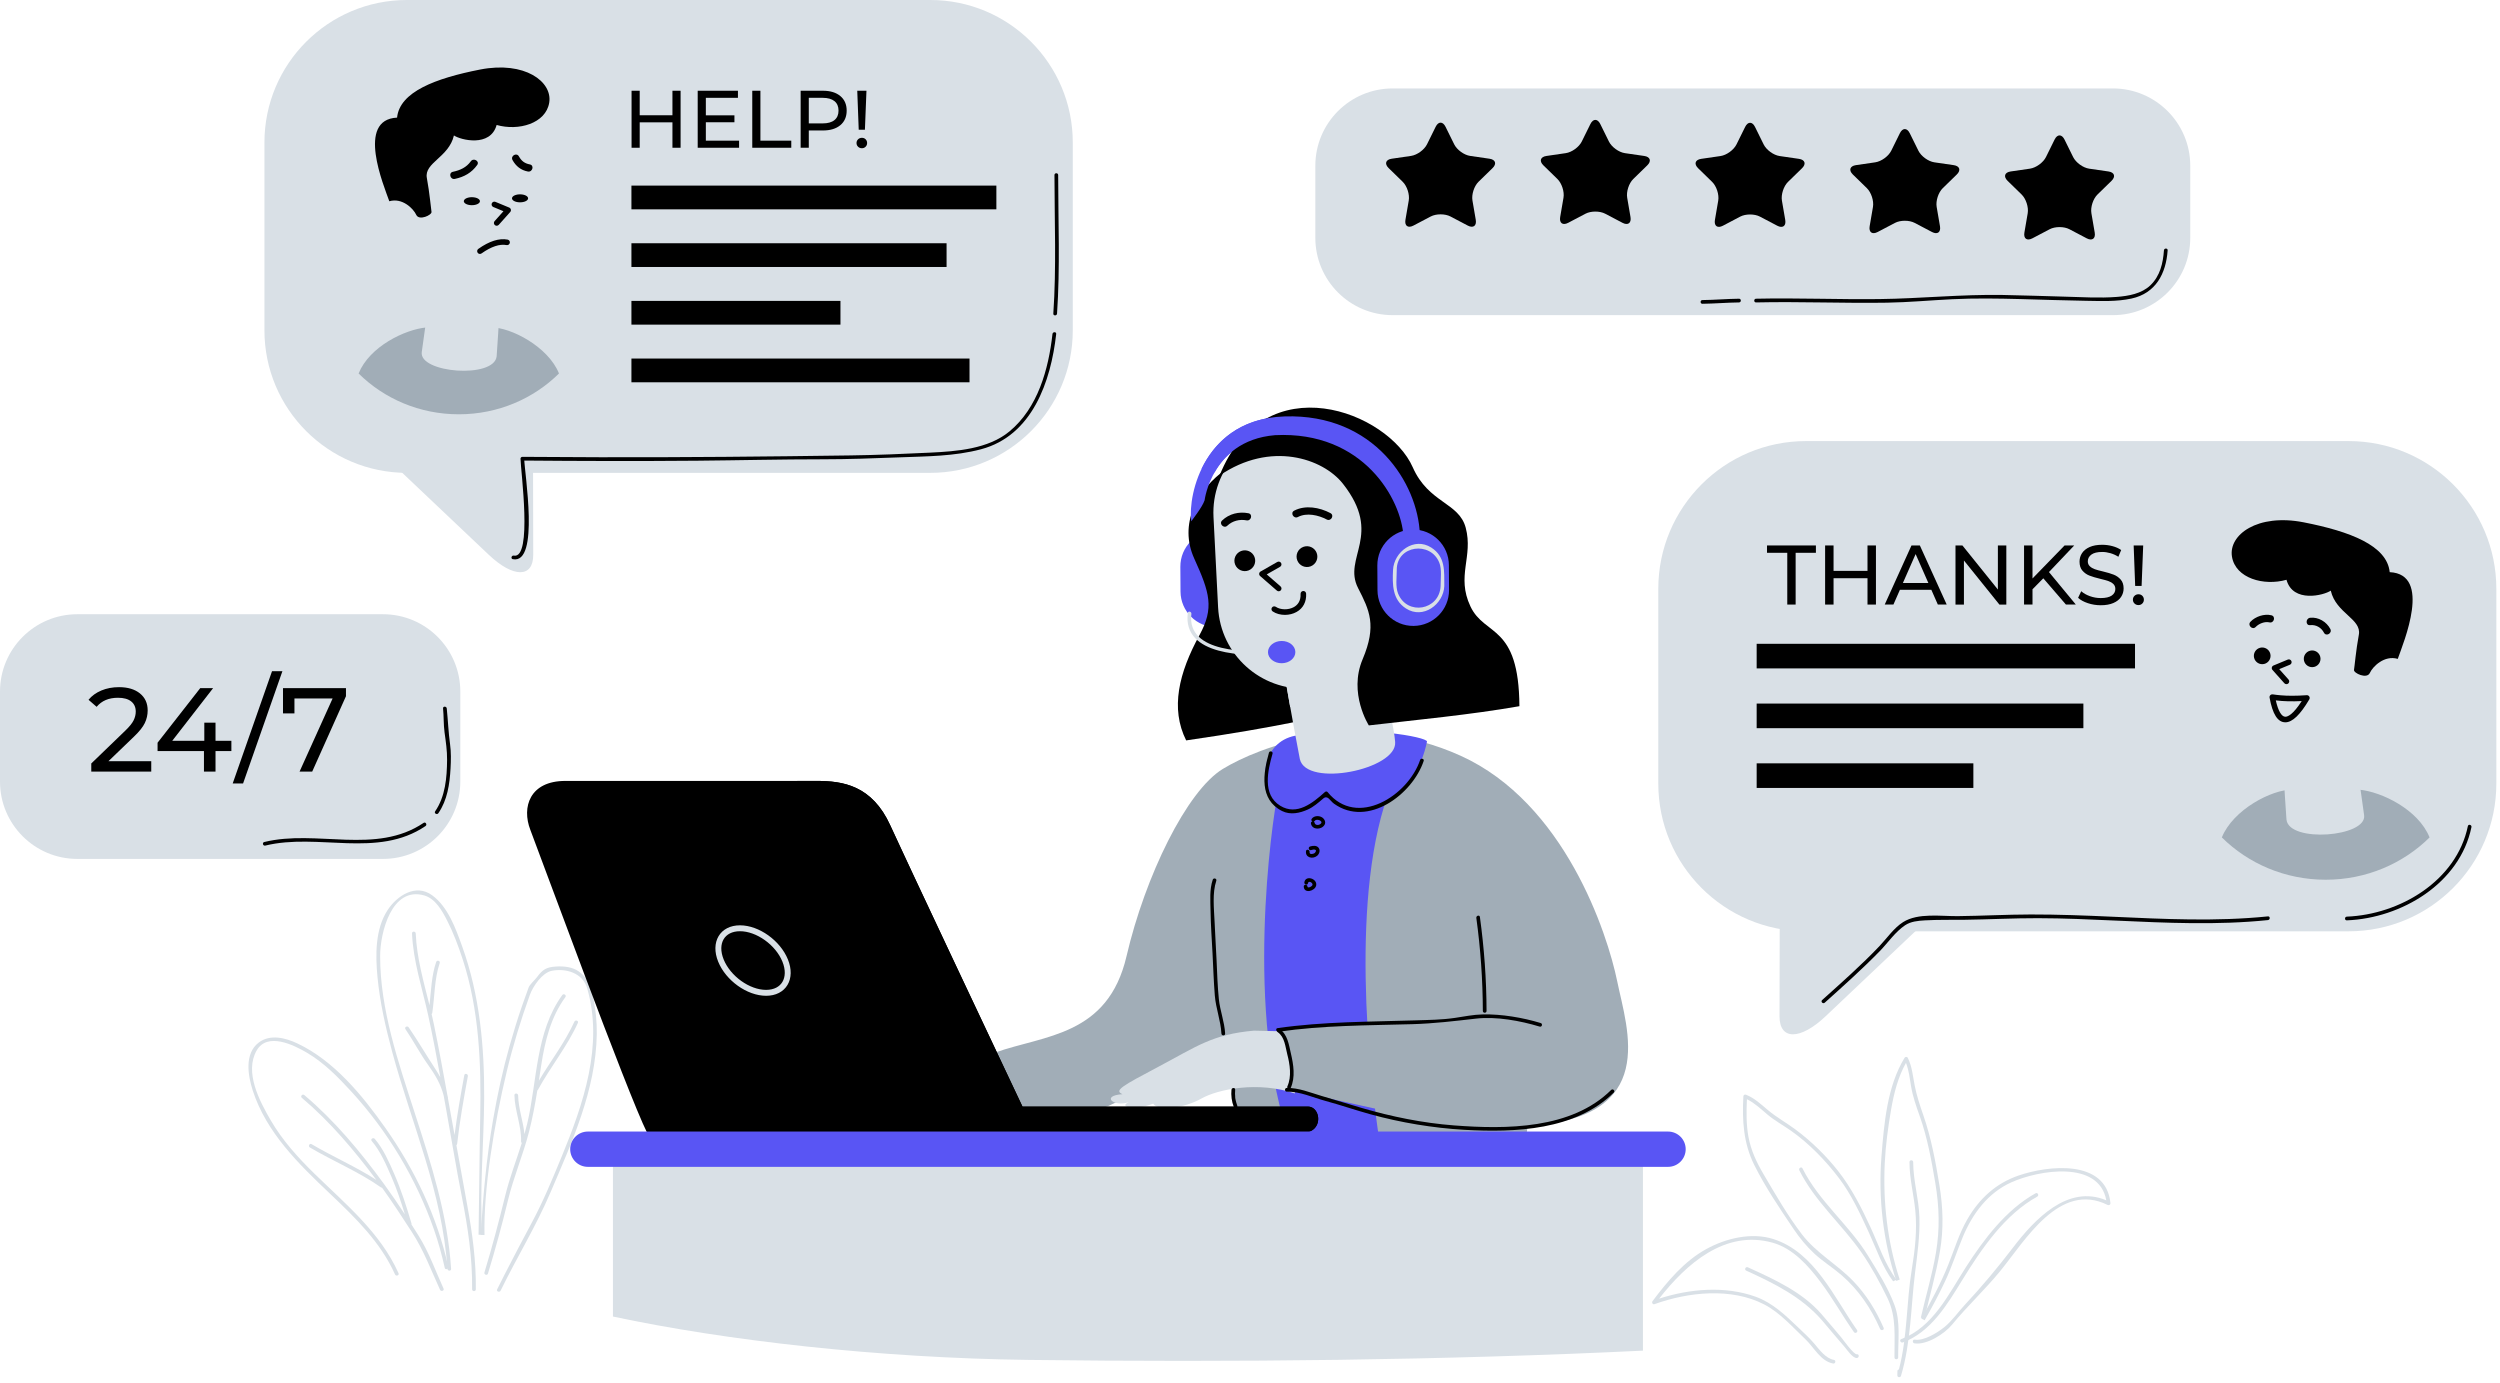 <svg width="423" height="234" viewBox="0 0 423 234" fill="none" xmlns="http://www.w3.org/2000/svg">
<g opacity="1">
<path d="M65.21 190.856C61.329 185.359 56.542 179.488 50.322 176.552C48.304 175.6 45.709 174.931 43.777 176.401C41.325 178.269 41.95 181.993 42.758 184.495C45.064 191.635 50.547 196.962 55.842 201.98C60.103 206.018 64.405 210.189 66.837 215.632C67 215.998 67.597 215.8 67.431 215.429C64.368 208.573 58.505 203.755 53.247 198.628C50.43 195.88 47.781 192.952 45.796 189.536C43.914 186.299 41.331 181.422 43.419 177.756C45.223 174.587 49.707 176.805 51.952 178.132C54.816 179.825 57.136 182.184 59.373 184.615C65.57 191.353 70.409 199.395 73.426 208.036C74.169 210.162 74.764 212.337 75.254 214.534C75.341 214.929 75.936 214.724 75.848 214.332C73.96 205.859 70.207 197.933 65.21 190.856Z" fill="#D9E0E6"/>
<path d="M70.841 209.104C70.439 208.462 70.033 207.821 69.623 207.181C69.637 207.129 69.643 207.072 69.624 207.009C68.792 204.18 67.882 201.337 66.705 198.632C65.829 196.615 64.855 194.384 63.414 192.7C63.155 192.397 62.627 192.74 62.891 193.049C64.393 194.804 65.366 197.122 66.277 199.217C67.154 201.233 67.859 203.347 68.504 205.461C67.364 203.724 66.191 202.005 64.975 200.336C61.006 194.887 56.65 189.65 51.487 185.285C51.179 185.023 50.761 185.492 51.07 185.754C55.865 189.809 59.923 194.615 63.67 199.633C60.16 197.379 56.309 195.711 52.717 193.592C52.367 193.386 52.085 193.948 52.432 194.152C56.39 196.487 60.682 198.252 64.453 200.901C64.514 200.944 64.577 200.957 64.64 200.957C66.403 203.398 68.05 205.94 69.688 208.464C71.697 211.561 72.933 214.892 74.453 218.231C74.619 218.595 75.217 218.398 75.048 218.028C73.677 215.013 72.603 211.926 70.841 209.104Z" fill="#D9E0E6"/>
</g>
<g opacity="1">
<path d="M81.922 185.808C81.974 177.103 81.165 168.342 78.191 160.107C77.1 157.088 75.808 153.443 73.115 151.478C70.331 149.447 67.154 151.57 65.571 154.001C63.467 157.238 63.519 161.596 63.867 165.278C64.27 169.531 65.218 173.737 66.325 177.855C69.617 190.099 74.894 201.887 75.698 214.685C75.723 215.087 76.352 215.102 76.326 214.696C75.755 205.598 72.959 196.918 70.171 188.302C67.416 179.786 64.306 170.798 64.32 161.744C64.326 157.835 66.249 149.92 71.793 151.512C73.667 152.05 74.817 154.115 75.639 155.722C76.722 157.839 77.561 160.087 78.296 162.345C81.068 170.868 81.433 179.944 81.254 188.833C81.119 195.518 81.09 202.216 80.972 208.912C80.971 208.944 81.39 208.916 81.6 208.92C81.106 201.229 81.877 193.504 81.922 185.808Z" fill="#D9E0E6"/>
<path d="M77.222 193.764C77.288 193.715 77.337 193.641 77.349 193.539C77.78 189.698 78.463 185.896 79.162 182.096C79.236 181.701 78.633 181.521 78.56 181.919C77.94 185.282 77.346 188.649 76.91 192.042C76.69 190.815 76.464 189.588 76.245 188.361C76.094 187.515 75.941 186.668 75.789 185.822C75.799 185.78 75.8 185.735 75.79 185.684C75.758 185.528 75.72 185.378 75.683 185.228C74.969 181.271 74.238 177.316 73.429 173.38C73.305 172.778 73.171 172.178 73.03 171.577C73.085 171.529 73.129 171.465 73.142 171.378C73.558 168.588 73.491 165.638 74.401 162.945C74.532 162.56 73.928 162.386 73.799 162.768C73.007 165.109 72.937 167.642 72.672 170.1C71.673 166.083 70.516 162.074 70.342 157.941C70.326 157.538 69.697 157.525 69.714 157.93C69.913 162.671 71.439 167.184 72.449 171.788C73.212 175.264 73.869 178.768 74.506 182.274C74.24 181.789 73.946 181.307 73.62 180.808C72.11 178.499 70.705 176.103 69.149 173.826C68.923 173.495 68.372 173.798 68.602 174.133C69.947 176.103 71.038 178.221 72.424 180.163C73.611 181.825 74.586 183.434 75.073 185.396C75.187 186.029 75.301 186.663 75.416 187.295C76.33 192.332 77.141 197.391 78.131 202.415C79.153 207.598 79.949 212.85 79.882 218.146C79.877 218.551 80.505 218.562 80.511 218.157C80.57 213.392 79.924 208.672 79.07 203.995C78.448 200.585 77.836 197.175 77.222 193.764Z" fill="#D9E0E6"/>
</g>
<g opacity="1">
<path d="M100.977 174.974C101.012 172.882 100.78 170.791 100.368 168.743C99.999 166.902 99.519 165.493 97.949 164.379C96.844 163.595 95.38 163.455 94.072 163.538C92.405 163.645 91.811 164.053 90.844 165.348C90.474 165.844 89.634 166.563 89.435 167.105C89.053 168.139 88.683 169.176 88.324 170.217C87.563 172.419 86.878 174.648 86.243 176.89C85.082 180.996 84.173 185.171 83.442 189.374C82.318 195.84 81.718 202.389 81.351 208.938L81.978 208.975C81.8 201.269 83.574 190.311 85.767 181.191C86.813 176.839 88.135 172.559 89.648 168.349C90.19 166.841 91.761 164.575 93.359 164.26C95.734 163.791 98.59 164.614 99.341 167.192C102.147 176.824 98.701 186.811 95.036 195.696C93.489 199.447 91.948 203.194 90.033 206.77C88.47 209.688 86.931 212.62 85.421 215.566C84.978 216.429 84.54 217.294 84.115 218.167C83.938 218.531 84.535 218.728 84.71 218.369C87.426 212.787 90.71 207.465 93.143 201.757C96.79 193.205 100.816 184.44 100.977 174.974Z" fill="#D9E0E6"/>
<path d="M89.512 191.493C90.103 189.18 90.534 186.854 90.914 184.515C90.951 184.491 90.986 184.458 91.014 184.408C93.106 180.546 95.966 177.083 97.779 173.07C97.947 172.7 97.35 172.503 97.184 172.868C95.585 176.408 93.151 179.517 91.177 182.859C91.314 181.973 91.447 181.086 91.583 180.196C92.205 176.123 93.202 172.089 95.664 168.708C95.903 168.38 95.378 168.034 95.14 168.36C90.605 174.589 90.906 182.895 89.207 190.112C89.066 190.712 88.905 191.305 88.737 191.895C88.52 189.691 87.718 187.58 87.668 185.347C87.659 184.945 87.032 184.904 87.041 185.31C87.1 187.972 88.24 190.465 88.167 193.138C88.164 193.254 88.216 193.337 88.288 193.391C87.355 196.358 86.229 199.26 85.488 202.288C84.42 206.653 83.276 210.99 81.968 215.29C81.85 215.678 82.445 215.879 82.563 215.492C83.814 211.379 84.948 207.234 85.957 203.055C86.907 199.124 88.51 195.407 89.512 191.493Z" fill="#D9E0E6"/>
</g>
<g opacity="1">
<path d="M310.297 230.092C308.886 229.839 307.853 228.374 306.985 227.352C306.159 226.381 305.239 225.541 304.317 224.662C302.111 222.558 299.945 220.442 297.024 219.394C291.862 217.543 285.9 218.052 280.725 219.731C285.311 213.853 291.894 208.023 299.93 210.265C303.381 211.228 305.991 214.192 308.058 216.947C310.09 219.655 311.74 222.623 313.685 225.39C313.917 225.721 314.441 225.375 314.209 225.042C310.318 219.506 307.026 211.879 300.061 209.65C296.355 208.465 292.023 209.517 288.717 211.332C284.984 213.38 282.123 216.801 279.61 220.154C279.431 220.393 279.63 220.774 279.946 220.661C285.66 218.605 292.939 217.822 298.518 220.719C301.182 222.103 303.351 224.591 305.508 226.634C306.934 227.984 308.06 230.33 310.166 230.707C310.565 230.778 310.696 230.163 310.297 230.092Z" fill="#D9E0E6"/>
<path d="M314.178 229.144C313.657 229.229 311.8 226.594 311.526 226.272C310.389 224.943 309.284 223.584 308.129 222.271C304.864 218.559 300.145 216.441 295.735 214.427C295.367 214.258 295.082 214.818 295.451 214.987C300.243 217.176 304.934 219.48 308.406 223.547C309.638 224.992 310.844 226.458 312.095 227.886C312.462 228.306 313.506 229.888 314.215 229.771C314.611 229.706 314.577 229.078 314.178 229.144Z" fill="#D9E0E6"/>
</g>
<g opacity="1">
<path d="M313.628 216.823C310.865 213.928 307.333 212.052 304.878 208.837C302.47 205.683 300.424 202.127 298.413 198.712C297.229 196.701 296.263 194.664 295.839 192.358C295.455 190.271 295.478 188.103 295.581 185.986C296.894 186.632 297.931 187.638 299.052 188.581C300.287 189.622 301.733 190.404 303.051 191.333C306.129 193.504 308.904 196.378 311.172 199.367C313.277 202.141 314.779 205.43 316.227 208.579C317.475 211.291 318.506 214.39 320.31 216.794L320.329 216.789C320.519 216.705 320.709 216.621 320.899 216.537C318.963 213.992 317.864 210.643 316.531 207.744C314.992 204.4 313.312 201.069 311.032 198.163C308.972 195.539 306.465 193.091 303.785 191.102C302.252 189.963 300.569 189.039 299.105 187.807C297.932 186.82 296.885 185.82 295.445 185.234C295.219 185.142 294.991 185.257 294.977 185.513C294.757 189.565 294.985 193.421 296.813 197.098C298.692 200.876 301.147 204.498 303.506 207.993C304.509 209.481 305.644 210.86 306.958 212.084C308.397 213.425 310.099 214.47 311.59 215.758C314.487 218.262 316.583 221.363 318.111 224.854C318.27 225.22 318.876 225.048 318.714 224.677C317.441 221.767 315.826 219.126 313.628 216.823Z" fill="#D9E0E6"/>
<path d="M320.562 220.85C319.485 217.921 317.712 215.135 316.083 212.485C312.835 207.202 307.777 203.298 304.983 197.693C304.802 197.331 304.267 197.659 304.447 198.019C307.085 203.311 311.667 207.172 315 211.98C316.656 214.369 318.108 217.047 319.371 219.661C320.925 222.876 320.509 226.223 320.545 229.687C320.549 230.092 321.177 230.08 321.173 229.675C321.143 226.748 321.59 223.644 320.562 220.85Z" fill="#D9E0E6"/>
</g>
<g opacity="1">
<path d="M328.159 200.594C327.508 196.588 326.759 192.524 325.422 188.681C324.842 187.015 324.302 185.384 323.961 183.649C323.647 182.045 323.531 180.473 322.797 178.985C322.691 178.77 322.374 178.782 322.255 178.976C319.304 183.804 318.78 190.141 318.344 195.666C317.786 202.726 318.629 210.011 320.849 216.735C321.042 216.658 321.235 216.58 321.427 216.503L321.433 216.502C319.348 210.153 318.584 203.441 318.902 196.776C319.048 193.741 319.469 190.668 319.985 187.677C320.452 184.975 321.149 182.247 322.49 179.839C322.989 181.108 323.125 182.458 323.353 183.806C323.645 185.54 324.223 187.188 324.813 188.838C326.112 192.474 326.812 196.353 327.451 200.15C328.13 204.19 328.24 207.972 327.552 212.019C326.926 215.703 325.843 219.297 325.006 222.936L325.022 222.94C325.212 223.023 325.402 223.108 325.592 223.191C326.472 219.343 327.586 215.548 328.248 211.651C328.882 207.916 328.764 204.317 328.159 200.594Z" fill="#D9E0E6"/>
<path d="M323.711 196.631C323.711 196.225 323.082 196.214 323.083 196.62C323.085 199.389 323.791 202.061 324.067 204.804C324.396 208.09 324.022 211.483 323.482 214.724C322.541 220.382 322.763 226.14 321.296 231.712C321.163 231.734 321.045 231.826 321.042 231.999L321.029 232.708C321.023 233.065 321.542 233.142 321.645 232.802C323.34 227.143 323.308 221.192 324.024 215.372C324.413 212.22 324.862 209.156 324.764 205.965C324.669 202.821 323.714 199.784 323.711 196.631Z" fill="#D9E0E6"/>
</g>
<g opacity="1">
<path d="M341.511 198.91C337.678 200.233 334.884 202.823 332.861 206.329C331.46 208.756 330.671 211.45 329.63 214.034C328.365 217.175 326.769 220.174 325.089 223.109C325.275 223.2 325.461 223.293 325.648 223.384L325.652 223.386C326.877 221.243 328.038 219.066 329.089 216.831C330.249 214.368 331.072 211.788 332.116 209.28C333.756 205.34 336.366 201.825 340.326 200.047C344.935 197.977 355.137 196.25 356.385 203.093C349.858 200.35 344.25 206.308 340.566 211.134C337.999 214.496 335.36 217.648 332.473 220.749C331.327 221.98 330.274 223.517 328.962 224.567C327.791 225.503 325.537 226.911 323.969 226.67C323.567 226.609 323.534 227.237 323.932 227.298C326.011 227.617 329.034 225.666 330.293 224.127C332.863 220.986 335.859 218.216 338.43 215.072C342.666 209.894 348.458 199.846 356.603 203.873C356.859 203.999 357.114 203.836 357.085 203.546C356.329 196.081 346.558 197.168 341.511 198.91Z" fill="#D9E0E6"/>
<path d="M332.041 216.538C335.269 211.293 339.206 205.507 344.706 202.464C345.06 202.268 344.777 201.707 344.422 201.904C339.446 204.657 335.653 209.699 332.629 214.407C329.72 218.937 327.064 224.576 321.686 226.579C321.307 226.72 321.595 227.28 321.971 227.139C326.757 225.358 329.498 220.669 332.041 216.538Z" fill="#D9E0E6"/>
</g>
<g opacity="1">
<path d="M211.851 100.022C211.872 103.365 209.18 106.093 205.836 106.114C202.492 106.135 199.764 103.44 199.743 100.097L199.717 95.896C199.696 92.553 202.391 89.826 205.734 89.805C209.078 89.784 211.804 92.478 211.825 95.82L211.851 100.022Z" fill="#5955F4"/>
<path d="M207.577 79.284C202.467 82.832 199.428 88.703 202.066 94.506C204.703 100.311 205.457 102.87 202.962 107.44C199.453 113.867 197.995 119.856 200.698 125.277C216.782 122.954 223.854 121.1 223.854 121.1C223.854 121.1 217.365 78.544 207.577 79.284Z" fill="black"/>
</g>
<g opacity="1">
<path d="M273.634 166.047C271.965 157.891 264.739 135.839 247.133 127.87C229.526 119.9 213.031 126.387 206.917 130.092C200.801 133.798 193.76 148.255 190.609 161.783C187.458 175.312 176.709 175.128 168.37 178.092L172.262 192.177L258.252 192.732L258.437 190.508C280.861 189.212 275.302 174.2 273.634 166.047ZM185.699 187.637C189.127 187.637 204.415 176.147 207.566 176.517C209.141 184.949 209.328 189.397 209.513 189.954C209.699 190.508 186.625 194.586 185.699 187.637Z" fill="#A1ADB7"/>
<path d="M216.245 133.987C215.134 139.298 210.562 171.793 218.347 193.167C224.399 193.66 233.419 193.167 233.419 193.167C231.69 181.923 228.23 150.788 235.395 132.998C228.23 133.12 216.245 133.987 216.245 133.987Z" fill="#5955F4"/>
<path d="M220.199 124.348C214.084 124.721 212.662 131.33 215.443 135.407C218.222 139.484 223.472 136.147 224.399 134.109C231.01 140.348 239.596 134.727 241.449 125.461C241.449 124.721 230.948 122.682 220.199 124.348Z" fill="#5955F4"/>
<path d="M231.703 108.494C231.703 108.494 235.684 120.491 236.061 125.56C236.404 130.207 221.025 133.309 219.935 128.437C218.797 122.64 217.107 112.784 217.107 112.784" fill="#D9E0E6"/>
<path d="M232.981 113.504L231.702 108.494L217.106 112.785C217.106 112.785 217.627 115.812 218.293 119.608C219.378 119.814 220.496 119.914 221.649 119.861C226.401 119.651 230.503 117.16 232.981 113.504Z" fill="#D9E0E6"/>
<path d="M212.168 174.386C205.127 175.003 202.409 177.104 196.107 180.44C189.807 183.776 188.448 184.518 189.93 185.135C186.224 185.382 188.385 187.358 190.98 186.493C189.251 187.234 191.66 188.038 195.119 186.74C195.984 188.099 200.432 187.484 203.274 185.876C206.115 184.27 212.911 182.91 219.087 185.011C219.829 181.181 217.482 174.51 217.482 174.51L212.168 174.386Z" fill="#D9E0E6"/>
<path d="M216.647 174.479C220.446 173.645 231.071 172.779 237.372 173.151C237.743 178.092 235.025 188.1 235.025 188.1L218.221 184.392C218.221 184.392 219.058 179.111 216.647 174.479Z" fill="#A1ADB7"/>
<path d="M216.329 174.567C223.832 173.482 231.419 173.503 238.98 173.29C242.622 173.187 246.115 172.764 249.725 172.352C253.156 171.96 257.218 172.703 260.517 173.702C260.906 173.819 261.07 173.213 260.684 173.096C257.639 172.174 254.074 171.569 250.885 171.638C249.305 171.672 247.722 171.995 246.163 172.228C243.995 172.551 241.785 172.572 239.598 172.643C231.771 172.896 223.931 172.838 216.162 173.96C215.762 174.018 215.932 174.624 216.329 174.567Z" fill="black"/>
<path d="M249.795 155.318C250.51 160.537 250.882 165.783 250.896 171.05C250.898 171.456 251.526 171.456 251.525 171.05C251.51 165.726 251.123 160.426 250.401 155.151C250.346 154.751 249.741 154.922 249.795 155.318Z" fill="black"/>
<path d="M217.728 184.707C219.999 184.68 222.104 185.687 224.259 186.272C226.82 186.966 229.327 187.836 231.886 188.539C237.059 189.956 242.437 190.857 247.792 191.166C256.312 191.659 266.621 191.241 273.054 184.863C273.342 184.577 272.898 184.133 272.61 184.419C265.886 191.085 254.834 191.094 246.01 190.419C240.732 190.015 235.441 188.939 230.365 187.455C228.085 186.788 225.809 186.09 223.533 185.41C221.616 184.838 219.76 184.054 217.728 184.079C217.322 184.084 217.322 184.712 217.728 184.707Z" fill="black"/>
<path d="M205.193 148.852C204.632 150.538 204.799 152.351 204.824 154.102C204.858 156.512 205.035 158.918 205.161 161.323C205.284 163.699 205.356 166.076 205.547 168.448C205.723 170.637 206.551 172.713 206.665 174.881C206.686 175.284 207.315 175.286 207.293 174.881C207.189 172.898 206.429 171.022 206.229 169.04C206.01 166.87 205.941 164.684 205.845 162.507C205.747 160.31 205.597 158.118 205.506 155.921C205.414 153.723 205.095 151.133 205.799 149.02C205.927 148.634 205.321 148.47 205.193 148.852Z" fill="black"/>
<path d="M214.707 127.353C213.721 130.831 213.027 135.271 216.927 137.226C218.333 137.931 219.936 137.582 221.292 136.967C222.246 136.535 223.076 135.805 223.864 135.13C224.661 134.447 225.011 135.483 225.716 135.986C231.447 140.085 238.991 134.41 240.888 128.756C241.017 128.371 240.41 128.207 240.282 128.589C238.257 134.622 229.603 140.164 224.621 134.011C224.51 133.873 224.294 133.906 224.177 134.011C222.111 135.868 219.424 138.067 216.606 136.327C213.535 134.43 214.518 130.324 215.314 127.52C215.424 127.13 214.818 126.964 214.707 127.353Z" fill="black"/>
<path d="M221.81 139.351C222.021 140.466 223.6 140.428 224.11 139.566C224.393 139.087 224.085 138.523 223.648 138.274C223.112 137.969 222.303 138.022 221.936 138.552C221.705 138.887 222.25 139.201 222.478 138.869C222.755 138.47 223.911 138.887 223.504 139.337C223.196 139.678 222.514 139.704 222.416 139.184C222.341 138.787 221.735 138.955 221.81 139.351Z" fill="black"/>
<path d="M220.978 144.001C220.817 145.112 222.106 145.425 222.853 144.806C223.235 144.491 223.434 143.883 223.112 143.454C222.778 143.007 222.129 143.079 221.66 143.227C221.275 143.349 221.44 143.956 221.828 143.833C222.062 143.759 222.367 143.672 222.595 143.806C222.79 143.921 222.53 144.272 222.425 144.348C222.195 144.516 221.515 144.64 221.584 144.168C221.641 143.772 221.035 143.601 220.978 144.001Z" fill="black"/>
<path d="M220.595 150.015C220.651 151.275 222.51 150.773 222.697 149.82C222.923 148.658 220.896 148.021 220.698 149.283C220.636 149.679 221.242 149.849 221.305 149.45C221.381 148.964 222.074 149.297 222.083 149.674C222.09 149.971 221.239 150.374 221.224 150.015C221.206 149.611 220.578 149.61 220.595 150.015Z" fill="black"/>
<path d="M208.364 184.392C208.27 185.319 208.401 186.39 208.745 187.257C208.894 187.628 209.502 187.467 209.352 187.09C209.024 186.263 208.902 185.276 208.992 184.392C209.033 183.989 208.404 183.993 208.364 184.392Z" fill="black"/>
<path d="M216.211 174.657C217.383 175.481 217.477 177.116 217.808 178.388C218.247 180.071 218.573 182.159 217.828 183.803C217.662 184.169 218.204 184.489 218.371 184.121C219.212 182.265 218.861 180.141 218.414 178.22C218.068 176.733 217.862 175.053 216.528 174.115C216.196 173.882 215.883 174.426 216.211 174.657Z" fill="black"/>
</g>
<g opacity="1">
<path d="M237.462 90.765C237.145 84.6 230.74 72.873 215.734 73.631C205.053 74.52 203.818 84.65 203.818 84.65C203.454 85.789 201.554 88.205 201.554 88.205C200.969 83.465 203.89 70.878 217.382 70.457C232.576 69.983 239.907 81.83 240.24 90.368C239.047 92.368 237.462 90.765 237.462 90.765Z" fill="#5955F4"/>
<path d="M206.103 102.773C206.509 110.761 213.314 116.903 221.297 116.497C229.282 116.09 235.427 109.288 235.02 101.301L234.241 86.011C233.835 78.025 227.03 71.88 219.046 72.288C211.061 72.695 204.918 79.497 205.324 87.483L206.103 102.773Z" fill="#D9E0E6"/>
<path d="M225.11 86.818C223.278 85.848 220.874 85.408 218.97 86.405C218.259 86.779 218.896 87.85 219.607 87.478C221.09 86.701 223.075 87.151 224.487 87.899C225.198 88.274 225.821 87.194 225.11 86.818Z" fill="black"/>
<path d="M207.666 88.946C208.525 88.124 209.759 87.817 210.911 88.046C211.696 88.203 212.024 86.998 211.235 86.842C209.636 86.524 207.97 86.927 206.779 88.07C206.198 88.628 207.087 89.502 207.666 88.946Z" fill="black"/>
<path d="M216.362 100.047C216.25 100.048 216.139 100.009 216.049 99.931L213.214 97.465C213.099 97.365 213.039 97.215 213.054 97.063C213.069 96.911 213.157 96.776 213.289 96.7L216.12 95.083C216.347 94.955 216.634 95.034 216.763 95.259C216.892 95.485 216.814 95.773 216.588 95.902L214.332 97.189L216.667 99.22C216.864 99.391 216.885 99.689 216.713 99.885C216.621 99.991 216.492 100.046 216.362 100.047Z" fill="black"/>
<path d="M217.431 104.039C216.672 104.043 215.923 103.848 215.338 103.454C215.123 103.308 215.065 103.015 215.211 102.8C215.356 102.584 215.649 102.527 215.865 102.672C216.668 103.214 218.014 103.232 218.929 102.715C219.48 102.403 220.123 101.764 220.057 100.49C220.042 100.23 220.243 100.008 220.503 99.996C220.758 99.979 220.983 100.181 220.998 100.442C221.069 101.81 220.499 102.909 219.393 103.535C218.806 103.867 218.114 104.034 217.431 104.039Z" fill="black"/>
<path d="M219.496 94.811C219.845 95.718 220.863 96.172 221.77 95.822C222.675 95.474 223.13 94.456 222.779 93.548C222.429 92.64 221.412 92.188 220.505 92.537C219.598 92.886 219.148 93.904 219.496 94.811Z" fill="black"/>
<path d="M208.978 95.507C209.327 96.412 210.346 96.868 211.253 96.518C212.159 96.17 212.613 95.149 212.263 94.242C211.913 93.335 210.896 92.885 209.99 93.234C209.083 93.582 208.629 94.6 208.978 95.507Z" fill="black"/>
<path d="M248.796 102.599C246.363 97.441 249.307 94.211 247.998 89.29C246.851 84.986 241.721 85.151 239.036 79.061C234.922 69.722 214.005 61.422 206.343 80.472C214.955 74.554 223.839 77.547 227.231 81.861C234.071 90.562 227.131 94.31 229.782 99.492C231.715 103.269 232.982 105.812 230.551 111.56C228.121 117.308 231.607 122.739 231.607 122.739C239.677 121.795 248.8 120.944 257.085 119.488C256.998 105.496 251.227 107.757 248.796 102.599Z" fill="black"/>
<path d="M200.977 103.712C200.035 111.046 210.861 111.003 215.533 110.751C215.937 110.729 215.935 110.101 215.529 110.123C211.406 110.345 200.719 110.61 201.584 103.875C201.634 103.479 201.028 103.311 200.977 103.712Z" fill="#D9E0E6"/>
<path d="M219.175 110.322C219.182 111.362 218.15 112.212 216.87 112.22C215.591 112.228 214.55 111.391 214.543 110.351C214.537 109.31 215.568 108.459 216.846 108.452C218.126 108.444 219.169 109.282 219.175 110.322Z" fill="#5955F4"/>
<path d="M217.383 70.457C209.686 70.699 205.433 74.895 203.305 79.338C204.04 79.414 204.835 79.625 205.497 79.933C207.075 77.159 210.082 74.102 215.733 73.631C230.74 72.873 237.145 84.6 237.462 90.765C237.462 90.765 239.047 92.369 240.24 90.369C239.907 81.831 232.576 69.983 217.383 70.457Z" fill="#5955F4"/>
<path d="M245.179 99.814C245.2 103.157 242.506 105.885 239.163 105.906C235.818 105.927 233.092 103.232 233.071 99.889L233.045 95.688C233.024 92.345 235.716 89.618 239.062 89.597C242.404 89.576 245.132 92.27 245.153 95.612L245.179 99.814Z" fill="#5955F4"/>
<path d="M243.749 99.176C243.554 103.264 238.076 104.234 236.547 100.406C236.091 99.264 236.337 97.64 236.33 96.435C236.303 92.254 242.048 91.496 243.53 95.205C243.987 96.347 243.742 97.971 243.749 99.176C243.752 99.581 244.38 99.577 244.378 99.172C244.362 96.65 244.593 94.217 242.192 92.661C239.283 90.776 235.848 93.352 235.701 96.439C235.583 98.919 235.578 101.456 237.885 102.951C240.794 104.836 244.23 102.259 244.378 99.172C244.397 98.766 243.768 98.773 243.749 99.176Z" fill="#D9E0E6"/>
</g>
<g opacity="1">
<path d="M173.004 187.235H221.311C223.536 187.235 224.03 191.684 220.323 191.684H109.5C106.163 185.012 91.214 144.239 89.732 140.41C88.25 136.58 89.609 132.132 95.663 132.132H138.164C142.611 132.132 147.553 132.872 150.641 139.669C153.73 146.464 173.004 187.235 173.004 187.235Z" fill="black"/>
<path d="M221.464 191.507C221.609 191.456 221.74 191.394 221.863 191.329C221.875 191.323 221.887 191.318 221.897 191.311C223.794 190.249 223.143 187.235 221.311 187.235H217.357H173.003C173.003 187.235 172.988 187.202 172.965 187.154C172.943 187.108 172.913 187.045 172.871 186.957C172.7 186.595 172.365 185.884 171.892 184.881C167.746 176.11 153.281 145.476 150.641 139.668C147.552 132.872 142.61 132.132 138.163 132.132H134.209C138.657 132.132 143.599 132.872 146.688 139.668C149.776 146.464 169.05 187.235 169.05 187.235L170.718 191.563C170.718 191.563 172.801 191.613 176.126 191.684H216.37H220.323C220.546 191.684 220.75 191.665 220.943 191.635C221.065 191.616 221.175 191.583 221.286 191.551C221.344 191.536 221.409 191.525 221.464 191.507Z" fill="black"/>
<path d="M132.851 162.527C134.07 165.543 132.625 167.987 129.623 167.987C126.621 167.987 123.198 165.543 121.979 162.527C120.759 159.51 122.205 157.063 125.207 157.063C128.209 157.063 131.632 159.51 132.851 162.527Z" stroke="#D9E0E6" stroke-miterlimit="10"/>
</g>
<g opacity="1">
<path d="M277.986 195.134H103.711V222.76C122.843 226.833 148.628 229.776 174.02 230.097C208.782 230.536 244.827 230.142 277.986 228.529V195.134Z" fill="#D9E0E6"/>
<path d="M285.218 194.445C285.218 196.093 283.881 197.431 282.232 197.431H99.463C97.814 197.431 96.478 196.093 96.478 194.445C96.478 192.797 97.814 191.459 99.463 191.459H282.232C283.881 191.459 285.218 192.797 285.218 194.445Z" fill="#5955F4"/>
</g>
<path d="M82.706 93.874C86.849 97.799 90.232 97.799 90.224 93.874C90.215 89.949 90.201 83.526 90.193 79.602C90.185 75.676 86.795 72.466 82.661 72.466H67.624C63.489 72.466 63.496 75.677 67.639 79.602C71.782 83.527 78.563 89.949 82.706 93.874Z" fill="#D9E0E6"/>
<path d="M181.514 55.889C181.514 69.209 170.717 80.008 157.397 80.008H68.861C55.541 80.008 44.743 69.209 44.743 55.889V24.117C44.743 10.798 55.541 0 68.861 0H157.397C170.717 0 181.514 10.798 181.514 24.117V55.889Z" fill="#D9E0E6"/>
<path d="M115.156 15.353V25H113.778V20.7H108.238V25H106.86V15.353H108.238V19.502H113.778V15.353H115.156Z" fill="black"/>
<path d="M125.052 23.801V25H118.051V15.353H124.859V16.552H119.429V19.515H124.266V20.686H119.429V23.801H125.052Z" fill="black"/>
<path d="M127.284 15.353H128.662V23.8H133.885V25H127.284V15.353Z" fill="black"/>
<path d="M142.181 16.249C142.898 16.846 143.257 17.668 143.257 18.716C143.257 19.763 142.898 20.586 142.181 21.183C141.465 21.779 140.482 22.078 139.233 22.078H136.848V25H135.47V15.353H139.233C140.482 15.353 141.465 15.652 142.181 16.249ZM141.189 20.321C141.649 19.949 141.879 19.414 141.879 18.716C141.879 18.017 141.649 17.482 141.189 17.11C140.73 16.738 140.064 16.552 139.191 16.552H136.848V20.88H139.191C140.064 20.88 140.73 20.694 141.189 20.321Z" fill="black"/>
<path d="M145.185 24.827C145.011 24.657 144.923 24.449 144.923 24.2C144.923 23.952 145.011 23.744 145.185 23.573C145.36 23.404 145.576 23.318 145.833 23.318C146.09 23.318 146.302 23.404 146.467 23.573C146.632 23.744 146.715 23.952 146.715 24.2C146.715 24.449 146.63 24.657 146.46 24.827C146.29 24.997 146.081 25.082 145.833 25.082C145.576 25.082 145.36 24.997 145.185 24.827ZM145.048 15.353H146.605L146.343 21.954H145.296L145.048 15.353Z" fill="black"/>
<path d="M168.586 35.419H106.838V31.404H168.586V35.419Z" fill="black"/>
<path d="M160.16 45.173H106.838V41.158H160.16V45.173Z" fill="black"/>
<path d="M142.206 54.928H106.838V50.913H142.206V54.928Z" fill="black"/>
<path d="M164.042 64.683H106.838V60.666H164.042V64.683Z" fill="black"/>
<path d="M94.58 63.194C92.741 58.625 86.374 55.36 83.122 55.404H72.136C68.525 55.744 62.517 58.625 60.677 63.194C64.979 67.452 70.983 70.099 77.629 70.099C84.276 70.099 90.279 67.452 94.58 63.194Z" fill="#A1ADB7"/>
<path d="M73.142 46.024C73.142 46.024 72.09 54.667 71.364 59.553C70.834 63.123 83.644 64.127 84.033 60.279C84.373 55.715 84.764 47.979 84.764 47.979" fill="#D9E0E6"/>
<path d="M72.621 49.996L73.142 46.024L84.764 47.979C84.764 47.979 84.642 50.356 84.48 53.336C83.665 53.595 82.813 53.775 81.922 53.841C78.248 54.116 74.863 52.579 72.621 49.996Z" fill="#D9E0E6"/>
<path d="M92.229 39.191C92.692 45.368 88.059 50.748 81.883 51.211C75.707 51.672 70.325 47.039 69.864 40.861L68.979 29.034C68.516 22.86 73.15 17.477 79.326 17.017C85.503 16.554 90.884 21.187 91.346 27.362L92.229 39.191Z" fill="#D9E0E6"/>
<path d="M76.961 30.271C78.533 29.938 79.795 29.237 80.738 27.92C81.208 27.266 80.126 26.644 79.662 27.291C78.912 28.337 77.86 28.808 76.629 29.069C75.842 29.235 76.176 30.438 76.961 30.271Z" fill="black"/>
<path d="M89.65 27.82C88.769 27.654 88.228 27.237 87.797 26.455C87.408 25.751 86.331 26.38 86.72 27.085C87.294 28.123 88.143 28.801 89.319 29.022C90.104 29.169 90.439 27.968 89.65 27.82Z" fill="black"/>
<path d="M84.038 38.199C83.926 38.199 83.814 38.159 83.724 38.079C83.53 37.906 83.513 37.608 83.687 37.413L85.185 35.738L83.466 35.025C83.225 34.925 83.111 34.649 83.21 34.409C83.31 34.167 83.586 34.053 83.826 34.154L86.159 35.121C86.301 35.18 86.404 35.303 86.438 35.452C86.472 35.601 86.432 35.757 86.33 35.871L84.39 38.042C84.297 38.146 84.167 38.199 84.038 38.199Z" fill="black"/>
<path d="M81.205 42.965C81.058 42.965 80.912 42.896 80.82 42.766C80.67 42.554 80.72 42.26 80.933 42.11C82.789 40.797 84.454 40.27 85.888 40.541C86.144 40.59 86.311 40.837 86.263 41.092C86.214 41.347 85.968 41.514 85.712 41.468C84.543 41.245 83.116 41.72 81.477 42.879C81.394 42.938 81.3 42.965 81.205 42.965Z" fill="black"/>
<path d="M81.165 34.205C80.985 34.568 80.245 34.789 79.514 34.7C78.785 34.611 78.337 34.244 78.518 33.88C78.698 33.517 79.437 33.295 80.168 33.386C80.898 33.474 81.345 33.842 81.165 34.205Z" fill="black"/>
<path d="M89.315 33.72C89.135 34.082 88.397 34.306 87.665 34.215C86.935 34.127 86.488 33.758 86.668 33.396C86.848 33.033 87.587 32.812 88.317 32.902C89.049 32.991 89.496 33.358 89.315 33.72Z" fill="black"/>
<path d="M72.013 37.892C72.544 40.078 71.203 42.28 69.017 42.81C66.831 43.341 64.629 42.001 64.098 39.815L63.794 38.565C63.263 36.38 64.604 34.178 66.791 33.646C68.976 33.115 71.179 34.457 71.71 36.642L72.013 37.892Z" fill="#D9E0E6"/>
<path d="M65.87 34.053C64.913 31.327 60.246 20.236 67.185 19.901C67.616 15.547 73.669 13.25 81.23 11.767C88.791 10.284 93.504 13.825 92.93 17.365C92.355 20.907 87.714 22.198 84.03 21.145C82.977 24.973 77.904 23.683 76.804 22.916C75.954 26.625 71.743 27.522 72.222 30.106C72.701 32.691 72.915 35.322 73.011 35.848C73.107 36.375 70.906 37.404 70.428 36.35C69.949 35.298 68.059 33.409 65.87 34.053Z" fill="black"/>
<path d="M86.769 94.614C91.358 95.525 88.729 79.958 88.698 77.611L88.384 77.925C98.259 78.013 108.135 78.039 118.011 77.952C125.069 77.891 132.123 77.71 139.183 77.711C143.524 77.711 147.842 77.551 152.179 77.384C156.828 77.204 161.463 77.219 165.992 76.016C174.658 73.713 177.813 64.551 178.708 56.51C178.753 56.107 178.124 56.112 178.079 56.51C177.415 62.478 175.606 69.018 170.805 72.993C167.189 75.987 161.859 76.368 157.372 76.586C152.903 76.803 148.415 76.992 143.941 77.056C129.789 77.259 115.625 77.397 101.471 77.365C97.109 77.355 92.746 77.335 88.384 77.297C88.214 77.296 88.068 77.441 88.07 77.611C88.095 79.591 90.142 94.645 86.937 94.009C86.541 93.931 86.372 94.536 86.769 94.614Z" fill="black"/>
<path d="M178.415 29.616C178.42 37.42 178.755 45.269 178.222 53.062C178.195 53.467 178.823 53.465 178.851 53.062C179.383 45.269 179.048 37.42 179.043 29.616C179.043 29.21 178.415 29.21 178.415 29.616Z" fill="black"/>
<path d="M422.381 132.575C422.381 146.384 411.186 157.578 397.377 157.578H305.587C291.778 157.578 280.583 146.384 280.583 132.575V99.634C280.583 85.826 291.778 74.63 305.587 74.63H397.377C411.186 74.63 422.381 85.826 422.381 99.634V132.575Z" fill="#D9E0E6"/>
<path d="M308.89 171.954C304.594 176.023 301.086 176.023 301.094 171.954C301.103 167.886 301.118 161.227 301.126 157.158C301.134 153.089 304.649 149.76 308.936 149.76H324.524C328.811 149.76 328.804 153.089 324.509 157.158C320.213 161.228 313.185 167.885 308.89 171.954Z" fill="#D9E0E6"/>
<path d="M302.407 93.534H298.978V92.291H307.251V93.534H303.821V102.292H302.407V93.534Z" fill="black"/>
<path d="M317.409 92.291V102.293H315.981V97.835H310.237V102.293H308.809V92.291H310.237V96.592H315.981V92.291H317.409Z" fill="black"/>
<path d="M326.782 99.792H321.467L320.367 102.292H318.895L323.424 92.291H324.839L329.382 102.292H327.882L326.782 99.792ZM326.282 98.649L324.124 93.749L321.967 98.649H326.282Z" fill="black"/>
<path d="M339.47 92.291V102.293H338.299L332.297 94.834V102.293H330.869V92.291H332.04L338.042 99.749V92.291H339.47Z" fill="black"/>
<path d="M345.728 97.849L343.899 99.707V102.292H342.469V92.291H343.899V97.877L349.327 92.291H350.957L346.684 96.792L351.229 102.292H349.557L345.728 97.849Z" fill="black"/>
<path d="M353.265 102.057C352.565 101.824 352.015 101.521 351.615 101.15L352.143 100.035C352.524 100.378 353.013 100.657 353.608 100.871C354.203 101.085 354.815 101.193 355.444 101.193C356.272 101.193 356.891 101.051 357.301 100.771C357.71 100.49 357.915 100.116 357.915 99.65C357.915 99.307 357.803 99.029 357.579 98.814C357.356 98.6 357.079 98.435 356.751 98.321C356.422 98.207 355.958 98.078 355.358 97.935C354.605 97.754 353.998 97.573 353.536 97.392C353.074 97.212 352.678 96.933 352.35 96.556C352.021 96.18 351.857 95.673 351.857 95.035C351.857 94.501 351.997 94.02 352.279 93.592C352.56 93.163 352.986 92.821 353.557 92.563C354.129 92.305 354.839 92.177 355.686 92.177C356.277 92.177 356.858 92.253 357.429 92.406C358.001 92.559 358.491 92.777 358.902 93.063L358.43 94.206C358.011 93.94 357.563 93.737 357.087 93.599C356.61 93.46 356.144 93.392 355.686 93.392C354.876 93.392 354.27 93.539 353.865 93.834C353.46 94.129 353.257 94.511 353.257 94.977C353.257 95.32 353.372 95.599 353.6 95.813C353.829 96.028 354.112 96.195 354.451 96.314C354.788 96.433 355.248 96.559 355.829 96.692C356.582 96.874 357.187 97.054 357.644 97.235C358.101 97.416 358.494 97.692 358.823 98.064C359.151 98.435 359.316 98.935 359.316 99.564C359.316 100.088 359.172 100.567 358.886 101C358.601 101.433 358.168 101.776 357.586 102.028C357.005 102.281 356.291 102.407 355.444 102.407C354.691 102.407 353.965 102.29 353.265 102.057Z" fill="black"/>
<path d="M361.159 102.114C360.977 101.938 360.887 101.722 360.887 101.465C360.887 101.206 360.977 100.99 361.159 100.814C361.34 100.638 361.563 100.55 361.83 100.55C362.097 100.55 362.315 100.638 362.487 100.814C362.659 100.99 362.745 101.206 362.745 101.465C362.745 101.722 362.656 101.938 362.48 102.114C362.304 102.29 362.087 102.379 361.83 102.379C361.563 102.379 361.34 102.29 361.159 102.114ZM361.015 92.291H362.63L362.359 99.135H361.272L361.015 92.291Z" fill="black"/>
<path d="M297.226 113.094H361.244V108.932H297.226V113.094Z" fill="black"/>
<path d="M297.226 123.209H352.509V119.044H297.226V123.209Z" fill="black"/>
<path d="M297.227 133.32H333.894V129.158H297.227V133.32Z" fill="black"/>
<path d="M375.936 141.694C377.843 136.957 384.443 133.571 387.815 133.616H399.204C402.948 133.968 409.177 136.957 411.084 141.694C406.624 146.108 400.402 148.851 393.511 148.851C386.619 148.851 380.396 146.108 375.936 141.694Z" fill="#A1ADB7"/>
<path d="M398.162 123.893C398.162 123.893 399.253 132.852 400.007 137.919C400.556 141.619 387.274 142.659 386.871 138.67C386.518 133.939 386.113 125.92 386.113 125.92" fill="#D9E0E6"/>
<path d="M398.701 128.01L398.162 123.892L386.113 125.92C386.113 125.92 386.239 128.385 386.408 131.474C387.253 131.741 388.136 131.927 389.059 131.997C392.868 132.282 396.377 130.688 398.701 128.01Z" fill="#D9E0E6"/>
<path d="M378.372 116.807C377.894 123.211 382.697 128.789 389.099 129.269C395.502 129.747 401.083 124.944 401.56 118.54L402.478 106.278C402.957 99.874 398.152 94.295 391.751 93.818C385.347 93.339 379.767 98.141 379.29 104.544L378.372 116.807Z" fill="#D9E0E6"/>
<path d="M394.291 106.423C393.66 105.209 392.259 104.367 390.875 104.527C390.086 104.619 390.077 105.867 390.875 105.775C391.856 105.66 392.763 106.184 393.215 107.053C393.585 107.766 394.662 107.136 394.291 106.423Z" fill="black"/>
<path d="M381.662 106.081C382.207 105.51 383.207 105.117 383.987 105.306C384.769 105.494 385.1 104.292 384.319 104.104C383.11 103.812 381.636 104.303 380.78 105.2C380.226 105.781 381.106 106.663 381.662 106.081Z" fill="black"/>
<path d="M386.866 115.762C386.736 115.762 386.608 115.709 386.514 115.605L384.501 113.353C384.4 113.239 384.36 113.083 384.393 112.934C384.427 112.786 384.532 112.662 384.673 112.604L387.091 111.6C387.331 111.501 387.608 111.615 387.707 111.855C387.807 112.096 387.693 112.371 387.453 112.471L385.647 113.22L387.218 114.976C387.391 115.17 387.374 115.468 387.18 115.642C387.09 115.723 386.978 115.762 386.866 115.762Z" fill="black"/>
<path d="M386.683 122.216H386.682C385.392 122.216 384.518 120.849 384.011 118.034C383.984 117.885 384.031 117.732 384.136 117.623C384.242 117.514 384.396 117.465 384.543 117.484C385.338 117.602 386.346 117.722 387.803 117.722C388.554 117.722 389.369 117.691 390.296 117.628C390.468 117.613 390.637 117.701 390.73 117.85C390.821 117.999 390.823 118.187 390.734 118.337C389.194 120.948 387.869 122.216 386.683 122.216ZM385.066 118.506C385.46 120.275 386.038 121.274 386.682 121.274C387.097 121.274 387.983 120.909 389.453 118.621C387.754 118.704 386.459 118.674 385.066 118.506Z" fill="black"/>
<path d="M389.844 111.809C390.032 112.567 390.798 113.03 391.555 112.843C392.312 112.656 392.776 111.889 392.588 111.131C392.401 110.374 391.636 109.91 390.878 110.097C390.12 110.284 389.658 111.052 389.844 111.809Z" fill="black"/>
<path d="M381.393 111.306C381.58 112.061 382.347 112.527 383.105 112.34C383.86 112.154 384.326 111.386 384.139 110.629C383.951 109.872 383.186 109.41 382.428 109.596C381.671 109.784 381.206 110.548 381.393 111.306Z" fill="black"/>
<path d="M399.334 115.461C398.783 117.727 400.173 120.01 402.438 120.561C404.705 121.112 406.989 119.722 407.538 117.455L407.853 116.159C408.405 113.894 407.015 111.61 404.748 111.059C402.482 110.509 400.198 111.901 399.648 114.166L399.334 115.461Z" fill="#D9E0E6"/>
<path d="M405.702 111.483C406.694 108.654 411.53 97.156 404.338 96.809C403.89 92.294 397.616 89.914 389.777 88.376C381.94 86.839 377.051 90.509 377.647 94.18C378.243 97.852 383.055 99.19 386.874 98.099C387.965 102.069 393.224 100.728 394.366 99.935C395.246 103.78 399.612 104.71 399.117 107.389C398.62 110.068 398.397 112.796 398.297 113.343C398.199 113.89 400.479 114.954 400.977 113.862C401.472 112.771 403.432 110.812 405.702 111.483Z" fill="black"/>
<path d="M397.082 155.724C406.312 155.359 416.204 149.487 418.169 139.948C418.25 139.553 417.645 139.384 417.563 139.781C415.655 149.044 406.047 154.741 397.082 155.096C396.678 155.112 396.676 155.74 397.082 155.724Z" fill="black"/>
<path d="M389.447 155.775C391.131 155.836 392.815 155.868 394.5 155.906C394.906 155.915 394.904 155.287 394.5 155.278C392.815 155.24 391.131 155.207 389.447 155.147C389.041 155.133 389.043 155.762 389.447 155.775Z" fill="#D9E0E6"/>
<path d="M308.748 169.654C311.912 166.808 315.088 163.975 318.062 160.927C319.438 159.517 320.666 157.677 322.328 156.561C323.312 155.9 324.532 155.793 325.682 155.727C327.946 155.597 330.225 155.656 332.491 155.625C336.601 155.569 340.706 155.349 344.818 155.357C349.222 155.366 353.625 155.564 358.024 155.765C366.593 156.156 375.183 156.561 383.735 155.68C384.134 155.638 384.138 155.009 383.735 155.051C374.985 155.952 366.196 155.509 357.431 155.11C352.822 154.9 348.213 154.72 343.599 154.728C339.482 154.736 335.369 154.967 331.253 155.011C328.446 155.042 324.538 154.421 322.01 156.018C320.444 157.008 319.269 158.748 318.025 160.06C314.962 163.29 311.61 166.236 308.303 169.21C308.002 169.482 308.447 169.925 308.748 169.654Z" fill="black"/>
<path d="M370.592 40.235C370.592 47.463 364.731 53.323 357.504 53.323H235.642C228.414 53.323 222.554 47.463 222.554 40.235V28.052C222.554 20.824 228.414 14.963 235.642 14.963H357.504C364.731 14.963 370.592 20.824 370.592 28.052V40.235Z" fill="#D9E0E6"/>
<path d="M242.916 21.449C243.374 20.52 244.125 20.52 244.583 21.449L246.049 24.418C246.507 25.348 247.721 26.23 248.747 26.38L252.024 26.856C253.05 27.005 253.282 27.72 252.539 28.443L250.17 30.753C249.427 31.476 248.964 32.904 249.139 33.926L249.699 37.189C249.873 38.211 249.266 38.652 248.348 38.17L245.418 36.628C244.5 36.146 242.999 36.146 242.081 36.629L239.151 38.169C238.233 38.652 237.626 38.211 237.801 37.189L238.361 33.926C238.536 32.904 238.073 31.476 237.33 30.753L234.961 28.443C234.218 27.72 234.449 27.005 235.475 26.856L238.751 26.379C239.777 26.229 240.992 25.346 241.45 24.417L242.916 21.449Z" fill="black"/>
<path d="M269.098 20.982C269.557 20.052 270.307 20.052 270.766 20.982L272.23 23.951C272.689 24.88 273.903 25.763 274.929 25.912L278.205 26.388C279.231 26.538 279.463 27.252 278.721 27.975L276.351 30.285C275.608 31.008 275.145 32.436 275.321 33.458L275.88 36.721C276.055 37.743 275.448 38.185 274.531 37.702L271.6 36.161C270.683 35.679 269.181 35.679 268.263 36.161L265.332 37.702C264.415 38.185 263.807 37.743 263.982 36.721L264.542 33.458C264.718 32.436 264.254 31.008 263.511 30.285L261.142 27.975C260.4 27.252 260.631 26.538 261.658 26.388L264.934 25.911C265.96 25.762 267.175 24.879 267.634 23.949L269.098 20.982Z" fill="black"/>
<path d="M295.279 21.472C295.738 20.542 296.489 20.542 296.947 21.472L298.411 24.441C298.87 25.37 300.085 26.253 301.111 26.402L304.387 26.878C305.413 27.028 305.645 27.742 304.902 28.465L302.533 30.775C301.791 31.498 301.327 32.926 301.502 33.948L302.062 37.211C302.237 38.233 301.629 38.675 300.712 38.192L297.781 36.651C296.864 36.169 295.362 36.169 294.444 36.651L291.515 38.192C290.598 38.675 289.991 38.233 290.165 37.211L290.724 33.948C290.899 32.926 290.435 31.498 289.692 30.775L287.324 28.465C286.581 27.742 286.813 27.028 287.839 26.878L291.113 26.402C292.139 26.252 293.354 25.369 293.813 24.439L295.279 21.472Z" fill="black"/>
<path d="M321.461 22.535C321.92 21.606 322.671 21.606 323.129 22.535L324.594 25.504C325.052 26.433 326.267 27.316 327.293 27.466L330.569 27.941C331.595 28.091 331.827 28.805 331.084 29.529L328.715 31.838C327.972 32.562 327.508 33.989 327.684 35.011L328.244 38.275C328.419 39.296 327.811 39.738 326.894 39.255L323.964 37.715C323.047 37.232 321.545 37.232 320.627 37.715L317.697 39.255C316.779 39.738 316.172 39.296 316.346 38.275L316.906 35.011C317.081 33.99 316.617 32.562 315.875 31.838L313.506 29.529C312.763 28.805 312.995 28.091 314.021 27.941L317.296 27.464C318.323 27.315 319.537 26.432 319.997 25.503L321.461 22.535Z" fill="black"/>
<path d="M347.641 23.606C348.1 22.677 348.851 22.677 349.31 23.606L350.776 26.575C351.235 27.505 352.449 28.387 353.475 28.537L356.751 29.012C357.777 29.162 358.009 29.877 357.267 30.6L354.896 32.91C354.153 33.633 353.689 35.06 353.865 36.083L354.425 39.346C354.6 40.367 353.992 40.809 353.075 40.327L350.144 38.785C349.226 38.303 347.725 38.303 346.807 38.786L343.878 40.326C342.961 40.809 342.354 40.367 342.529 39.346L343.088 36.083C343.263 35.06 342.8 33.633 342.057 32.91L339.688 30.6C338.945 29.877 339.177 29.162 340.203 29.012L343.477 28.536C344.503 28.386 345.718 27.503 346.177 26.574L347.641 23.606Z" fill="black"/>
<path d="M288.046 51.4C290.113 51.376 292.177 51.195 294.244 51.171C294.649 51.166 294.65 50.537 294.244 50.542C292.177 50.566 290.113 50.748 288.046 50.772C287.641 50.776 287.64 51.404 288.046 51.4Z" fill="black"/>
<path d="M297.123 51.171C304.511 51.004 311.899 51.334 319.287 51.214C322.974 51.154 326.63 50.809 330.308 50.629C334.174 50.439 338.049 50.504 341.916 50.604C345.61 50.699 349.302 50.843 352.998 50.897C355.546 50.935 358.137 51.058 360.645 50.515C364.748 49.628 366.494 46.305 366.767 42.358C366.795 41.953 366.166 41.955 366.138 42.358C365.987 44.548 365.479 46.702 363.848 48.271C362.364 49.699 360.129 50.083 358.162 50.238C355.233 50.468 352.23 50.268 349.297 50.192C345.815 50.103 342.333 49.969 338.849 49.908C331.896 49.787 325.002 50.514 318.055 50.603C311.078 50.693 304.101 50.385 297.123 50.542C296.718 50.552 296.717 51.18 297.123 51.171Z" fill="black"/>
<path d="M77.884 132.241C77.884 139.469 72.024 145.329 64.796 145.329H13.088C5.86 145.329 0 139.469 0 132.241V117.014C0 109.787 5.86 103.927 13.088 103.927H64.796C72.024 103.927 77.884 109.787 77.884 117.014V132.241Z" fill="#D9E0E6"/>
<path d="M25.592 128.795V130.55H15.444V129.178L21.194 123.63C21.893 122.958 22.364 122.376 22.606 121.885C22.848 121.395 22.969 120.9 22.969 120.403C22.969 119.663 22.71 119.088 22.193 118.677C21.675 118.267 20.931 118.062 19.963 118.062C18.402 118.062 17.199 118.573 16.351 119.595L14.979 118.405C15.531 117.733 16.254 117.209 17.148 116.832C18.043 116.455 19.041 116.267 20.144 116.267C21.623 116.267 22.801 116.619 23.676 117.325C24.55 118.032 24.986 118.991 24.986 120.2C24.986 120.954 24.825 121.667 24.502 122.339C24.179 123.012 23.567 123.779 22.666 124.64L18.349 128.795H25.592Z" fill="black"/>
<path d="M39.15 127.08H36.466V130.55H34.509V127.08H26.66V125.668L33.883 116.428H36.062L29.142 125.345H34.569V122.278H36.466V125.345H39.15V127.08Z" fill="black"/>
<path d="M46.029 113.562H47.785L41.127 132.567H39.371L46.029 113.562Z" fill="black"/>
<path d="M58.537 116.428V117.8L52.827 130.55H50.688L56.276 118.183H49.82V120.705H47.883V116.428H58.537Z" fill="black"/>
<path d="M44.881 143.075C53.84 140.882 63.829 145.29 71.993 139.772C72.327 139.547 72.012 139.003 71.676 139.23C63.611 144.681 53.592 140.295 44.713 142.469C44.32 142.565 44.487 143.172 44.881 143.075Z" fill="black"/>
<path d="M74.964 119.869C75.103 121.22 75.035 122.571 75.218 123.92C75.431 125.482 75.662 126.99 75.646 128.571C75.617 131.56 75.365 134.742 73.629 137.276C73.399 137.611 73.944 137.926 74.171 137.593C75.697 135.366 76.082 132.686 76.231 130.045C76.308 128.68 76.339 127.287 76.151 125.93C75.871 123.902 75.8 121.897 75.592 119.869C75.551 119.47 74.922 119.466 74.964 119.869Z" fill="black"/>
</svg>
